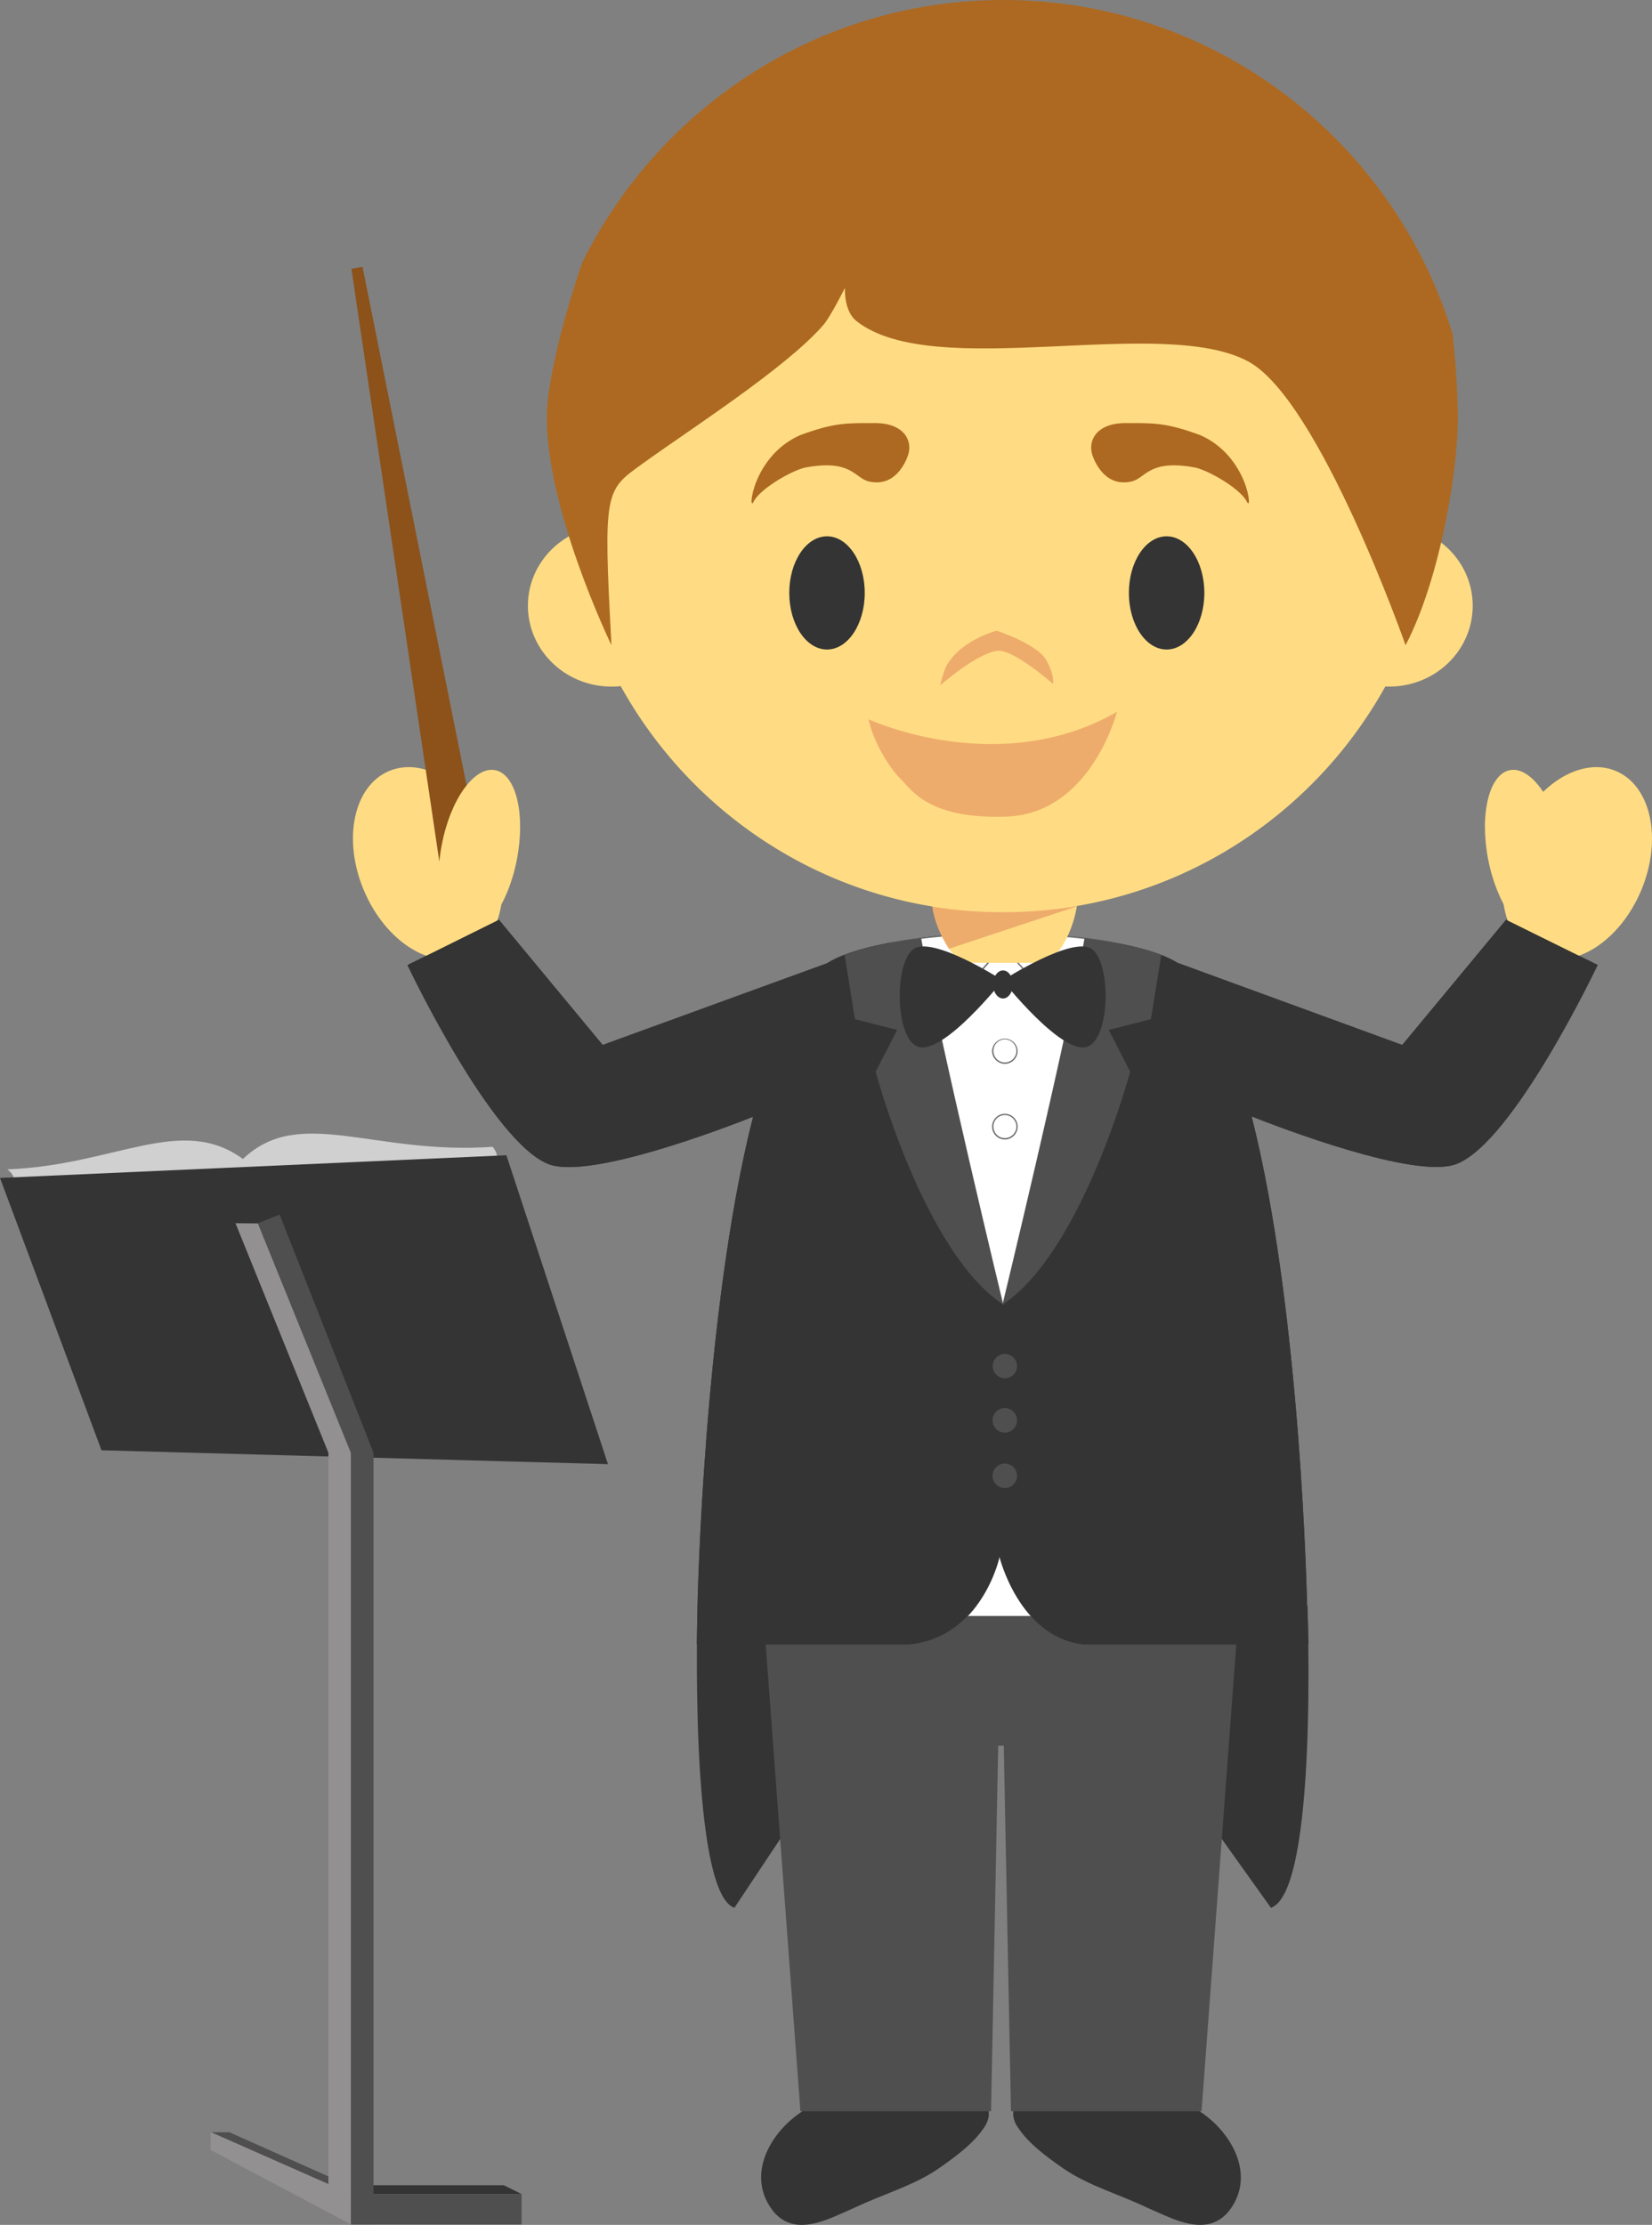 <svg xmlns="http://www.w3.org/2000/svg" width="87.558" height="117.916"><rect width="100%" height="100%" fill="#808080" stroke="none"/><g fill-rule="evenodd" stroke-miterlimit="10" data-paper-data="{&quot;isPaintingLayer&quot;:true}" style="mix-blend-mode:normal"><path fill="#333433" d="M63.483 111.833h-9.758c-.072.261.01.6.198.877.575.901 1.578 1.615 2.438 2.219 1.323.913 2.999 1.379 4.453 2.083 1.336.568 3.065 1.578 4.26.248 1.568-1.894.229-4.296-1.592-5.426zm-20.856 0h9.756c.073.261-.012.6-.192.877-.582.901-1.584 1.615-2.442 2.219-1.325.913-3.001 1.379-4.468 2.083-1.324.568-3.062 1.578-4.244.248-1.573-1.894-.24-4.296 1.59-5.426z"/><path fill="#343434" d="M84.677 51.142s-4.476 9.45-7.514 10.56c-2.193.803-9.329-1.942-10.827-2.534 2.634 10.34 2.94 25.914 2.94 25.914h.016s.585 15.14-1.93 16.032L57.4 87.154c-3.398-.405-4.423-4.655-4.423-4.655s-.91 4.25-4.762 4.655l-9.292 13.96c-2.417-.85-1.954-16.02-1.954-16.02s.311-15.572 2.947-25.91c-1.537.612-8.625 3.321-10.805 2.526-3.041-1.112-7.513-10.562-7.513-10.562l4.844-2.402 5.5 6.636 11.92-4.34v-.008c2.112-1.306 7.404-1.552 7.404-1.552l1.778.047h.157l1.776-.024s5.316.213 7.426 1.521l11.918 4.357 5.503-6.637z"/><path fill="#4f4f4f" d="m65.677 85.104-1.994 26.793h-10.1l-.382-19.375h-.295l-.38 19.375H42.423l-1.994-26.792z"/><path fill="#ffdc83" d="M26.06 44.312c1.133 2.705.542 5.538-1.325 6.331-1.867.8-4.304-.742-5.447-3.45-1.14-2.698-.55-5.53 1.325-6.325 1.871-.799 4.31.743 5.447 3.444" data-paper-data="{&quot;origPos&quot;:null}"/><path fill="#8c521a" d="m25.894 47.428-2.287.405-4.982-33.586.59-.106z"/><path fill="#ffdc83" d="M27.396 45.544c.465-2.396-.047-4.515-1.153-4.727-1.099-.212-2.371 1.552-2.826 3.948-.467 2.392.052 4.509 1.155 4.723 1.096.219 2.368-1.548 2.824-3.944m52.816-1.232c1.136-2.701 3.582-4.243 5.445-3.444 1.867.795 2.459 3.627 1.327 6.325-1.14 2.708-3.574 4.25-5.45 3.45-1.871-.793-2.465-3.626-1.322-6.331" data-paper-data="{&quot;origPos&quot;:null}"/><path fill="#ffdc83" d="M78.874 45.544c-.465-2.396.053-4.515 1.153-4.727 1.099-.212 2.369 1.552 2.835 3.948.458 2.392-.06 4.509-1.16 4.723-1.094.219-2.364-1.548-2.828-3.944" data-paper-data="{&quot;origPos&quot;:null}"/><path fill="#fff" d="M52.976 82.526s1.028 4.194 4.426 4.655h-9.188c3.854-.411 4.762-4.655 4.762-4.655"/><path fill="#4f4f4f" d="M47.634 85.646h11.098v3.538H47.634z"/><path fill="#343434" d="M84.677 51.142s-4.476 9.45-7.514 10.56c-2.193.803-9.329-1.942-10.827-2.534 2.634 10.34 2.94 25.914 2.94 25.914h.016l.063 2.072H57.4c-3.398-.405-4.423-4.655-4.423-4.655s-.91 4.25-4.762 4.655H36.929l.04-2.06s.311-15.572 2.947-25.91c-1.537.612-8.625 3.321-10.805 2.526-3.041-1.112-7.513-10.562-7.513-10.562l4.844-2.402 5.5 6.636 11.92-4.34v-.008c2.112-1.306 7.404-1.552 7.404-1.552l1.778.047h.157l1.776-.024s5.316.213 7.426 1.521l11.918 4.357 5.503-6.637z"/><path fill="#fff" d="m53.693 68.333-.532.799-.767-1.104-1.952-4.487-2.281-13.733c1.675-.25 3.105-.313 3.105-.313l1.778.063h.157l1.776-.047s1.606.063 3.395.33l-2.563 13.7-2.116 4.793z"/><path fill="#666767" d="M53.256 55.086a.608.608 0 0 0-.604.614c0 .334.267.61.604.61a.616.616 0 0 0 .615-.61.617.617 0 0 0-.615-.614m0 1.295a.684.684 0 0 1-.675-.68.677.677 0 0 1 1.353 0 .68.68 0 0 1-.678.68m0 2.715a.608.608 0 0 0-.604.614c0 .332.267.609.604.609a.616.616 0 0 0 .615-.609.617.617 0 0 0-.615-.614m0 1.296a.684.684 0 0 1-.675-.682c0-.374.31-.679.675-.679a.68.68 0 0 1 0 1.36"/><path fill="#fff" d="M53.132 49.594c0 1.33-3.593 4.016-3.593 4.016l-.03-.018c-.236.205-.503.323-.823.268-.526-.091-.384-.358-.649-.744-.294-.383-.555-.497-.706-1.025-.174-.69-.174-1.426-.124-2.12a33.288 33.288 0 0 1 4.058-.461l1.777.085h.09"/><path fill="#666767" d="M47.244 50c-.065.82-.033 1.501.117 2.075.107.362.26.53.445.722.085.091.168.183.25.305.104.124.144.246.179.346.079.197.121.321.455.376.283.05.536-.026.79-.256l.029-.019.03.019c.28-.22 3.5-2.679 3.558-3.94h-.054l-1.778-.081c-.023 0-2.025.081-4.021.453m1.604 3.907a.61.61 0 0 1-.17-.022c-.373-.053-.435-.216-.506-.415a1.402 1.402 0 0 0-.162-.331c-.093-.114-.178-.206-.253-.295-.192-.193-.352-.37-.459-.749-.15-.594-.188-1.29-.125-2.125v-.029h.028a32.219 32.219 0 0 1 4.064-.46l1.778.078h.123v.037c0 1.34-3.463 3.93-3.61 4.043l-.017.016-.03-.022c-.21.183-.435.274-.661.274"/><path fill="#fff" d="M58.633 52.314c-.323.895-.85 1.283-1.77 1.283l-.074.013s-3.603-2.685-3.603-4.015h.014l1.776-.065s1.958.059 3.965.411c.22.73-.063 1.73-.308 2.373"/><path fill="#666767" d="M53.225 49.624c.054 1.281 3.35 3.791 3.568 3.952l.07-.008c.897 0 1.419-.383 1.734-1.261.376-.997.48-1.784.324-2.337-1.98-.346-3.914-.405-3.945-.411zm3.556 4.023-.014-.008c-.146-.114-3.605-2.703-3.605-4.044v-.036h.038l1.776-.063c.03 0 1.99.063 3.973.41h.024l.008.023c.166.571.07 1.381-.317 2.402-.332.895-.88 1.302-1.8 1.302z"/><path fill="#4f4f4f" d="M53.175 69.145C48.964 66.367 46.409 56.8 46.409 56.8l1.143-2.214-2.241-.57-.546-3.41c1.183-.451 2.759-.728 4.055-.888 1.008 5.587 4.355 19.427 4.355 19.427"/><path fill="#4f4f4f" d="M53.132 69.145s3.352-13.84 4.35-19.427c1.314.16 2.885.437 4.07.888L61 54.016l-2.233.57L59.9 56.8s-2.557 9.567-6.768 12.344m.772 3.262a.644.644 0 1 1-1.288-.006.644.644 0 0 1 1.288.006m0 2.867c0 .36-.295.655-.647.655a.65.65 0 0 1 0-1.3.65.65 0 0 1 .647.645m0 2.948a.648.648 0 1 1-.647-.653c.352 0 .647.291.647.653"/><path fill="#ffdc83" d="M76.083 28.547c1.194.765 1.972 2.079 1.972 3.557 0 2.368-1.978 4.284-4.424 4.284l-.21-.002c-3.958 7.139-11.547 11.961-20.255 11.961-8.716 0-16.308-4.831-20.268-11.984a3.467 3.467 0 0 1-.49.025c-2.441 0-4.427-1.916-4.427-4.284 0-1.592.9-2.979 2.242-3.718a24.095 24.095 0 0 1-.24-3.341c0-12.873 10.383-23.315 23.183-23.315s23.182 10.442 23.182 23.315c0 1.187-.091 2.357-.265 3.502" data-paper-data="{&quot;origPos&quot;:null}"/><path fill="#ad6921" d="M46.061 25.52c-.772-.174-.908-1.201-3.386-.74-.779.18-2.417 1.156-2.732 1.808-.316.652-.088-2.392 2.457-3.522 1.835-.675 2.457-.642 3.977-.642s1.987.907 1.766 1.65c0 0-.503 1.803-2.082 1.446zm13.905 0c.772-.174.908-1.201 3.386-.74.779.18 2.417 1.156 2.732 1.808.316.652.087-2.392-2.457-3.522-1.835-.675-2.457-.642-3.977-.642s-1.987.907-1.766 1.65c0 0 .503 1.803 2.082 1.446z"/><path fill="#343434" d="M45.832 31.424c0 1.657-.895 3-2 3s-2-1.343-2-3 .895-3 2-3 2 1.343 2 3m18 0c0 1.657-.895 3-2 3s-2-1.343-2-3 .895-3 2-3 2 1.343 2 3"/><path fill="#eeac6c" d="M52.852 34.493c-1.125.153-3.02 1.834-3.02 1.834s.207-1.009.503-1.299c.8-1.156 2.487-1.604 2.487-1.604s2.173.703 2.65 1.588c.443.824.34 1.238.34 1.238s-2.121-1.871-2.96-1.756zM46.032 38.12s6.897 3.208 13.172-.397c0 0-1.39 5.47-5.95 5.561-4.115.122-4.984-1.492-5.477-1.956-.492-.463-1.42-1.772-1.745-3.208"/><path fill="#ad6921" d="M77.267 22.005c.038 2.74-.919 8.66-2.77 12.19 0 0-4.557-12.971-8.317-15.025-4.588-2.516-16.688 1.104-20.788-2.156-.685-.537-.608-1.761-.608-1.761s-.779 1.567-1.168 1.997c-1.982 2.274-7.142 5.569-9.583 7.34-1.966 1.414-2.068 1.402-1.625 9.605 0 0-3.618-7.467-3.414-12.448.057-1.436.749-4.617 1.875-7.853C34.949 5.664 43.402.001 53.176 0 64.39 0 73.878 7.46 76.991 17.72c.16 1.423.252 2.853.275 4.285"/><path fill="#ffdc83" d="M51.358 51.026c-1.08 0-1.962-2.339-1.962-3.409h7.712c0 1.07-.88 3.409-1.96 3.409h-3.79" data-paper-data="{&quot;origPos&quot;:null}"/><path fill="#eeac6c" d="M50.299 50.283c-.441-.667-.817-1.568-.883-2.233 1.223.199 2.475.297 3.76.297 1.31 0 2.62-.11 3.911-.331l-.01.02-6.778 2.248"/><path fill="#343434" d="M53.144 51.961s-3.121 3.951-4.478 3.52c-1.22-.394-1.293-4.39-.263-5.172 1.01-.759 4.74 1.652 4.74 1.652"/><path fill="#343434" d="M53.138 51.961s3.742-2.411 4.745-1.652c1.027.782.957 4.778-.273 5.172-1.351.431-4.472-3.52-4.472-3.52"/><path fill="#343434" d="M53.679 52.174c0 .409-.229.745-.518.745-.287 0-.528-.336-.528-.745 0-.413.241-.742.528-.742.29 0 .518.33.518.742"/><path fill="#d0d0d0" d="M.692 62.706s.222-.32-.298-.73c5.72-.22 9.195-2.945 12.484-.55 2.986-2.863 6.918-.199 13.229-.646.526.616 0 .976 0 .976l-25.416.95z"/><path fill="#343434" d="M32.223 77.599 5.38 76.863 0 62.43l26.84-1.202z"/><path fill="#333433" d="M19.4 116.284v-.47h7.3l.944.47z"/><path fill="#4f4f4f" d="M18.596 76.994h1.2v40.897h-1.2zm1.201 0h-1.2L13.68 64.831l1.137-.465zm-1.788 39.225v-.602l-5.851-2.608h-1z"/><path fill="#929091" d="m18.597 117.891-1.193-.677v-40.22h1.193zm-6.115-53.06 4.923 12.163h1.191l-4.924-12.153z"/><path fill="#929091" d="m18.597 117.892-7.438-3.947v-.952l7.46 3.295z"/><path fill="#4f4f4f" d="M18.598 116.284h9.048v1.61h-9.048z"/></g></svg>
